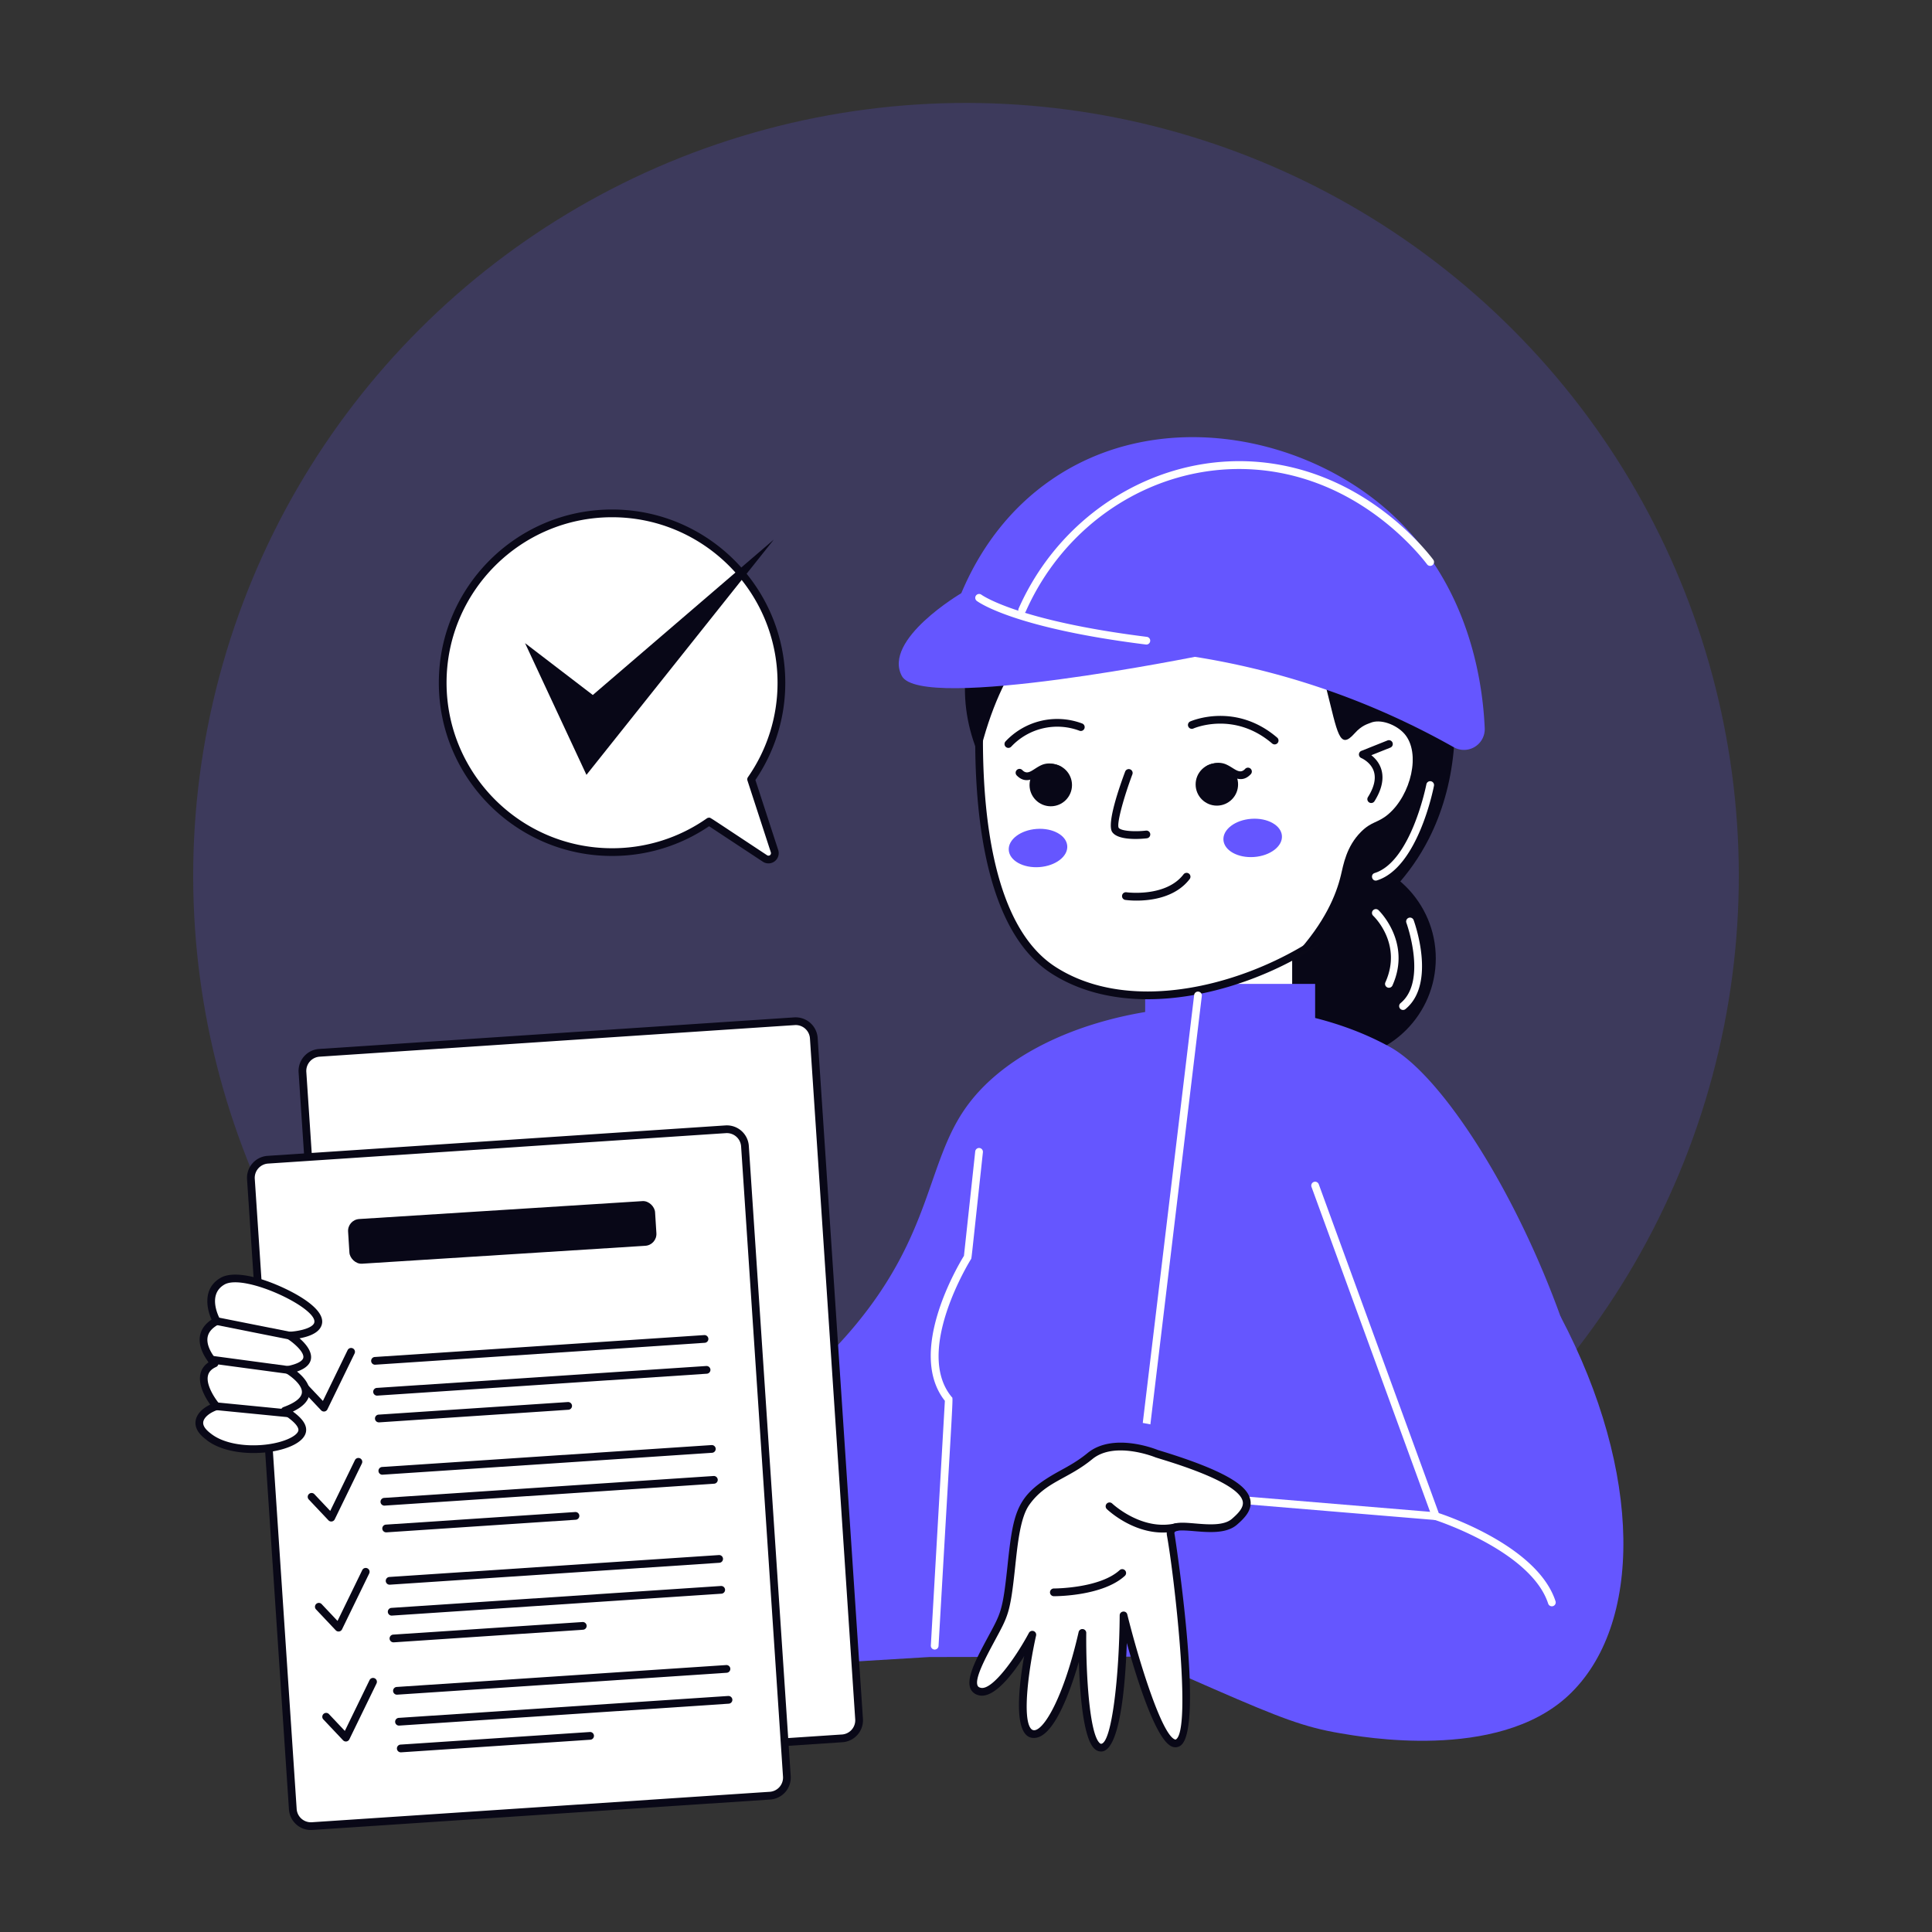 <svg xmlns="http://www.w3.org/2000/svg" viewBox="0 0 2000 2000"><rect x="0" y="0" width="2000" height="2000" fill="#333333" stroke="none"/><circle cx="1000" cy="906.574" r="800" fill="#6556ff" opacity=".2" transform="rotate(-45 1000 906.575)"/><circle cx="1381.467" cy="992.135" r="104.854" fill="#080717"/><rect width="136.532" height="328.523" x="1205.113" y="863.812" fill="#fff"/><path fill="#090817" d="M1341.645,1196.337H1205.113a4,4,0,0,1-4-4V863.813a4,4,0,0,1,4-4h136.532a4,4,0,0,1,4,4v328.524A4,4,0,0,1,1341.645,1196.337Zm-132.532-8h128.532V867.813H1209.113Z"/><path fill="#6556ff" d="M804.168,1448.958a475.4,475.4,0,0,0,79.925-75.485c80.6-96.252,75.317-169.429,115.446-226.453,75.972-107.959,300.314-140.273,439.586-63.047,97.686,54.167,280.449,416.874,205.523,629.955L961.8,1715.373l-184.271,11.1Q790.848,1587.715,804.168,1448.958Z"/><rect width="175.945" height="65.216" x="1185.475" y="1018.53" fill="#6556ff"/><path fill="#fff" d="M1465.637,759.908c-14.223-140.361-153.871-232.537-288.857-190-90.48,12.226-162.093,89.476-163.192,185.582-1.067,93.357,12.19,207.2,76.937,248.82,116.174,74.67,319.1-25.726,347.484-112.537A221.7,221.7,0,0,0,1465.637,759.908Z"/><path fill="#090817" d="M1088.359,1007.676c-67-43.062-79.816-160.929-78.769-252.23,1.09-95.223,72.566-176.609,166.316-189.453,137.348-43.049,279.229,50.637,293.711,193.512h0a225.277,225.277,0,0,1-27.929,133.89C1412.436,982.578,1206.5,1083.615,1088.359,1007.676Zm156.024-444.128c-39.647,0-63.828,9.881-67.067,10.328C1087.3,586.04,1018.633,664.137,1017.59,755.54c-1.024,89.277,11.176,204.324,75.1,245.41,113.553,72.986,314.248-25.949,341.437-110.145,1.2-3.7,35.147-55.375,27.531-130.5h0C1450.05,645.744,1353.309,563.548,1244.383,563.548Z"/><path fill="#080717" d="M1319.523,770.61a3.979,3.979,0,0,1-2.6-.961c-39.078-33.4-79.9-16.211-81.617-15.465a4,4,0,0,1-3.215-7.324c1.9-.84,47.039-20.047,90.027,16.711A4,4,0,0,1,1319.523,770.61Z"/><path fill="#080717" d="M1266.082,798.649c-6.035-2.687-12.7,1.07-12.762,1.113a4,4,0,0,1-4.047-6.9c.411-.242,10.239-5.91,20.071-1.516,8.693,3.882,13.7,10.9,19.57,4.668a4,4,0,1,1,5.828,5.477C1284.027,812.885,1273.194,801.815,1266.082,798.649Z"/><circle cx="1259.687" cy="812.022" r="21.973" fill="#080717"/><path fill="#080717" d="M1043.867,774.223a4.006,4.006,0,0,1-2.922-6.734,73.3,73.3,0,0,1,79.223-18.566,4,4,0,1,1-2.8,7.492,65.271,65.271,0,0,0-70.574,16.543A4,4,0,0,1,1043.867,774.223Z"/><path fill="#080717" d="M1052.531,802.739a4,4,0,0,1,5.735-5.578c5.958,6.137,10.82-.952,19.488-4.992,9.769-4.563,19.676.945,20.1,1.183a4,4,0,0,1-3.938,6.965c-.094-.055-6.789-3.7-12.777-.9C1074.465,802.536,1063.519,814.034,1052.531,802.739Z"/><circle cx="1087.755" cy="812.683" r="21.973" fill="#080717"/><path fill="#080717" d="M1151.391,861.372c-5.914-8.606,7.375-46.653,13.363-62.61a4,4,0,0,1,7.492,2.813c-8.664,23.086-16.445,50.828-14.223,55.332,2.352,3.41,16.485,4.3,28.188,2.953a4,4,0,1,1,.922,7.945C1177.237,868.955,1157.067,869.626,1151.391,861.372Z"/><ellipse cx="1296.77" cy="867.396" fill="#6556ff" rx="30.356" ry="19.815" transform="rotate(-4.117 1296.786 867.41)"/><ellipse cx="1074.545" cy="877.861" fill="#6556ff" rx="30.356" ry="19.815" transform="rotate(-4.117 1074.565 877.879)"/><path fill="#080717" d="M1013.53,782.37c-24.313-56.092-18.649-118.419,19.3-167.1,71.806-117.275,224.577-157.619,343.574-92.109,130.765,71.988,157.729,237.11,102.681,345.23-38.78,76.168-110.667,108.9-137.942,119.656,30.476-33.368,42.077-61.715,46.917-81.913,2.686-11.206,5.648-29.745,20.814-44.958,11.164-11.2,17.393-9.012,28.306-18.316,23.358-19.911,34.081-63.383,16.652-83.255-8.288-9.449-24.976-15.884-35.422-11.195-2.195.985-8.625,2.295-16.2,10.836-15.818,17.842-17.483-.474-29.139-46.264s-163.735-6.66-187.6-91.58C1185.475,621.4,1060.268,587.005,1013.53,782.37Z"/><path fill="#6556ff" d="M975.5,681.518c180.593-30.653,366.67.148,529.412,92a21.514,21.514,0,0,0,32.077-19.611c-2.469-56.585-20.249-162.435-111.812-235.007-90.723-71.908-232.34-94.18-336.629-22.4C998.461,558.5,979.229,659.161,975.5,681.518Z"/><path fill="#6556ff" d="M995.175,614.051S913.4,662.131,933.6,699.807s309.681-21.114,309.681-21.114Z"/><path fill="#fff" d="M1186.176,667.2c-137.137-17.137-173.594-44.055-175.078-45.191a4,4,0,0,1,4.851-6.36c.449.332,37.168,26.863,171.219,43.613a4,4,0,1,1-.992,7.938Z"/><path fill="#fff" d="M1058.137,635.563a4,4,0,0,1-3.653-5.617c62.659-141.568,240.651-206.393,380.121-98.926,28.872,22.235,45.977,44.215,49.11,48.4a4,4,0,0,1-6.4,4.8c-3.027-4.036-19.543-25.254-47.593-46.86-133.51-102.86-306.4-43.18-367.926,95.824A4,4,0,0,1,1058.137,635.563Z"/><path fill="#fff" d="M967.6,1707.622a4,4,0,0,1-4-4.231l14.531-253.257c-39.793-50.215,13.519-140,19.746-150.094l11.676-108.133a4,4,0,0,1,7.953.859c-12.59,116.607-11.634,109.584-12.367,110.75-.6.946-59.387,95.364-19.856,142.735,1.574,1.884,1.852-13.419-13.7,257.6A4,4,0,0,1,967.6,1707.622Z"/><path fill="#080717" d="M1176.613,932.294a89.023,89.023,0,0,1-11.652-.692,4,4,0,0,1,1.129-7.922c.4.059,40.711,5.438,59.094-18.546a4,4,0,1,1,6.351,4.867C1216.82,929.2,1191.441,932.294,1176.613,932.294Z"/><path fill="#080717" d="M1419.473,831.282a4,4,0,0,1-3.383-6.129c6.418-10.211,8.472-19.148,6.113-26.562-3.074-9.653-12.871-13.817-12.973-13.86a4.008,4.008,0,0,1,.036-7.414l27.054-10.805a4,4,0,1,1,2.969,7.43l-19.684,7.859c12.382,9.816,16.731,26.166,3.258,47.61A4,4,0,0,1,1419.473,831.282Z"/><path fill="#fff" d="M1163.1,1676.278a4,4,0,0,1-3.977-4.477l77.059-641.781a4,4,0,0,1,7.945.953l-77.059,641.782A4,4,0,0,1,1163.1,1676.278Z"/><path fill="#fff" d="M1423.074,903.751c37.7-11.879,53.36-91.024,53.512-91.825a4,4,0,0,1,7.859,1.516c-.668,3.449-16.761,84.641-58.965,97.942C1420.339,912.981,1418.1,905.32,1423.074,903.751Z"/><path fill="#fff" d="M1437.8,1022.528a4,4,0,0,1-3.645-5.644c17.758-39.422-11.375-67.7-12.625-68.883a4,4,0,0,1,5.489-5.821c.347.329,34.57,33.278,14.433,77.993A4,4,0,0,1,1437.8,1022.528Z"/><path fill="#fff" d="M1452.4,1045.516a4.005,4.005,0,0,1-2.543-7.09c27.786-22.808,6.227-82.625,6.008-83.226a4,4,0,0,1,7.508-2.758c.984,2.672,23.691,65.789-8.437,92.164A3.984,3.984,0,0,1,1452.4,1045.516Z"/><rect width="530.508" height="744" x="335.958" y="1072.71" fill="#fff" rx="18.782" transform="rotate(-3.804 601.191 1444.67)"/><path fill="#090817" d="M378.684,1836.286a22.774,22.774,0,0,1-22.7-21.274l-46.867-704.878a22.812,22.812,0,0,1,21.223-24.247l491.855-32.7a22.889,22.889,0,0,1,24.246,21.223l46.864,704.879a22.773,22.773,0,0,1-21.219,24.246C357.743,1837.73,379.9,1836.286,378.684,1836.286Zm445.031-775.152c-.733,0,19.367-1.319-492.844,32.738A14.8,14.8,0,0,0,317.1,1109.6l46.867,704.879a14.769,14.769,0,0,0,15.726,13.77c463.67-30.829,491.43-32.7,491.86-32.7a14.77,14.77,0,0,0,13.765-15.731l-46.863-704.879A14.8,14.8,0,0,0,823.715,1061.134Z"/><rect width="512.569" height="691.361" x="280.865" y="1184.022" fill="#fff" rx="18.782" transform="rotate(-3.804 537.142 1529.665)"/><path fill="#090817" d="M321.82,1894.419a22.773,22.773,0,0,1-22.695-21.27L255.75,1220.794a22.812,22.812,0,0,1,21.223-24.246l473.957-31.512a22.77,22.77,0,0,1,24.246,21.219l43.371,652.359a22.77,22.77,0,0,1-21.219,24.242C300.943,1895.859,323.045,1894.419,321.82,1894.419Zm430.637-721.434c-.746,0,17.69-1.207-474.953,31.547a14.8,14.8,0,0,0-13.77,15.73l43.375,652.356a14.774,14.774,0,0,0,15.731,13.766c448.629-29.828,473.513-31.512,473.957-31.512a14.77,14.77,0,0,0,13.765-15.727l-43.371-652.359A14.8,14.8,0,0,0,752.457,1172.985Z"/><rect width="318.416" height="46.342" x="361.031" y="1252.196" fill="#080717" rx="12.251" transform="rotate(-3.62 526.695 1280.567)"/><path fill="#080717" d="M388.227,1412.747a4,4,0,0,1-.262-7.992l341.082-22.68a4.082,4.082,0,0,1,4.258,3.726,4.006,4.006,0,0,1-3.727,4.258C393.172,1412.428,388.636,1412.747,388.227,1412.747Z"/><path fill="#080717" d="M390.352,1444.751a4,4,0,0,1-.262-7.992l341.086-22.68a4.058,4.058,0,0,1,4.258,3.726,4.006,4.006,0,0,1-3.727,4.258C395.3,1444.432,390.761,1444.751,390.352,1444.751Z"/><path fill="#080717" d="M392.191,1472.411a4,4,0,0,1-.261-7.992l195.961-13.032a4.086,4.086,0,0,1,4.257,3.727,4.006,4.006,0,0,1-3.726,4.258C371.264,1473.813,393.493,1472.411,392.191,1472.411Z"/><path fill="#080717" d="M332.426,1459.954l-20.414-21.613a4,4,0,1,1,5.812-5.493l16.442,17.407,25.586-52.6a4,4,0,1,1,7.2,3.5l-28.117,57.8A4,4,0,0,1,332.426,1459.954Z"/><path fill="#080717" d="M395.8,1526.606a4,4,0,0,1-.262-7.992l341.082-22.68a4.046,4.046,0,0,1,4.258,3.727,4.006,4.006,0,0,1-3.727,4.258C400.743,1526.287,396.206,1526.606,395.8,1526.606Z"/><path fill="#080717" d="M397.922,1558.61a4,4,0,0,1-.262-7.992l341.086-22.676a4.092,4.092,0,0,1,4.258,3.727,4.006,4.006,0,0,1-3.727,4.257C402.871,1558.291,398.331,1558.61,397.922,1558.61Z"/><path fill="#080717" d="M399.762,1586.27a4,4,0,0,1-.262-7.992l195.961-13.031a4,4,0,1,1,.531,7.984C378.834,1587.672,401.063,1586.27,399.762,1586.27Z"/><path fill="#080717" d="M340,1573.813,319.582,1552.2a4,4,0,0,1,5.813-5.492l16.441,17.406,25.586-52.6a4,4,0,0,1,7.195,3.5l-28.117,57.8A4,4,0,0,1,340,1573.813Z"/><path fill="#080717" d="M403.367,1640.466a4,4,0,0,1-.262-7.993l341.083-22.679a4,4,0,0,1,.531,7.984C408.313,1640.147,403.776,1640.466,403.367,1640.466Z"/><path fill="#080717" d="M405.492,1672.469a4,4,0,0,1-.262-7.992L746.316,1641.8a4.052,4.052,0,0,1,4.258,3.727,4.006,4.006,0,0,1-3.726,4.258C410.442,1672.151,405.9,1672.469,405.492,1672.469Z"/><path fill="#080717" d="M407.332,1700.13a4,4,0,0,1-.262-7.993l195.961-13.027a4.077,4.077,0,0,1,4.258,3.727,4,4,0,0,1-3.727,4.257C386.405,1701.531,408.633,1700.13,407.332,1700.13Z"/><path fill="#080717" d="M347.566,1687.676l-20.418-21.617a4,4,0,0,1,5.817-5.492l16.441,17.41,25.586-52.6a4,4,0,0,1,7.2,3.5l-28.118,57.8A4,4,0,0,1,347.566,1687.676Z"/><path fill="#080717" d="M410.938,1754.325a4,4,0,0,1-.262-7.992l341.082-22.676a4,4,0,1,1,.531,7.984C415.883,1754.006,411.347,1754.325,410.938,1754.325Z"/><path fill="#080717" d="M413.062,1786.333a4,4,0,0,1-.261-7.992l341.086-22.68a4.087,4.087,0,0,1,4.258,3.726,4.006,4.006,0,0,1-3.727,4.258C418.012,1786.014,413.472,1786.333,413.062,1786.333Z"/><path fill="#080717" d="M414.9,1813.989a4,4,0,0,1-.261-7.992L610.6,1792.969a4,4,0,0,1,.531,7.985C393.975,1815.39,416.2,1813.989,414.9,1813.989Z"/><path fill="#080717" d="M355.137,1801.536l-20.418-21.617a4,4,0,0,1,5.816-5.493l16.442,17.411,25.585-52.6a4,4,0,1,1,7.2,3.5l-28.117,57.805A4,4,0,0,1,355.137,1801.536Z"/><path fill="#6556ff" d="M1615.379,1362.641c85.339,161.944,85.621,320.4,8.017,392.695-73.657,68.615-215.2,42.427-236.444,38.852-36.39-6.121-62.068-15.965-129.877-45.513-64.451-28.083-151.626-67.285-255.316-117.6q38.3-88.527,76.6-177.055l417.823,75.975Z"/><path fill="#fff" d="M1606.473,1662.833a4,4,0,0,1-3.805-2.762c-17.762-54.551-116.559-86.4-117.555-86.719a4.005,4.005,0,0,1-2.551-2.441l-124.9-342.231a4,4,0,0,1,7.516-2.742l124.23,340.4c14.543,4.863,103.028,36.472,120.867,91.253A4,4,0,0,1,1606.473,1662.833Z"/><path fill="#fff" d="M1486.324,1573.54c-.41,0,13.986,1.176-281.543-23.426a3.992,3.992,0,0,1-3.652-4.316,3.9,3.9,0,0,1,4.316-3.653l281.207,23.41a4,4,0,0,1-.328,7.985Z"/><path fill="#fff" d="M1197.391,1504.858s-43.924-18.191-69.128,2.513-48.2,22.981-66.028,48.144-12.491,92.775-25.873,121.368-42.163,69.883-21.815,74.258,54.1-58.883,54.1-58.883-23.609,104.278,2.3,102.831,49.55-104.715,49.55-104.715-1.325,121.838,20.179,118.729,22.426-136.826,22.426-136.826,36.189,145.846,56.7,131.5-4.184-194.711-7.807-214.769,46.257,3.285,65.831-13.609S1309.66,1538.673,1197.391,1504.858Z"/><path fill="#090817" d="M1139.879,1813.161a9.962,9.962,0,0,1-6.676-2.66c-11.879-10.4-15.379-57.883-16.367-90.227-9.406,32.356-26.047,77.711-45.672,78.805-24.63,1.695-15.261-60.049-11.016-84.453-12.39,19.332-31.343,43.715-46.441,40.425-5.352-1.148-7.812-4.277-8.934-6.7-5.011-10.836,5.848-31.1,17.348-52.551,13.886-25.892,15.77-27.094,20.809-74.558,6.246-58.8,9.415-74.1,54.347-98.7,9.157-5.012,18.629-10.2,28.446-18.262,26.136-21.484,69.3-4.7,73-3.2,80.128,24.152,93.168,40.172,95.566,51.429,2.207,10.364-5.355,18.582-13.852,25.914-10.906,9.411-29.195,7.868-43.879,6.633-8.175-.687-18.335-1.543-20.417.75a3.336,3.336,0,0,0-.211,2.489c.355,1.98,31.214,201.234,6.16,218.757a9.135,9.135,0,0,1-8.684,1.075c-16.492-6.184-36.121-68.411-46.933-107.336C1165.65,1723.548,1162.115,1813.161,1139.879,1813.161Zm-19.391-126.785a4,4,0,0,1,4,4.043c-.422,39,3,104.449,13.981,114.062.882.77,1.394.7,1.625.664,10.828-1.566,18.562-69.98,19-132.894.036-4.64,6.734-5.542,7.882-.938,11.727,47.262,35.465,124.164,49.239,129.324a1.128,1.128,0,0,0,1.289-.136c16.152-11.3-1.988-169.457-9.449-210.782-.692-3.824.039-6.953,2.168-9.293,4.742-5.21,14.554-4.39,27.007-3.335,13.192,1.109,29.618,2.5,37.981-4.719,6.637-5.731,12.594-11.9,11.254-18.2-4.644-21.8-86.653-43.967-90.606-45.625-.422-.167-42.027-17.007-65.062,1.911-25.555,20.994-48.192,23.219-65.3,47.367-9.16,12.93-11.93,39.023-14.609,64.258-5.182,48.752-7.247,50.52-21.715,77.5-9.121,17.015-20.477,38.195-17.137,45.41.363.785,1.07,1.746,3.352,2.238,12.035,2.621,36.3-31.691,49.734-56.855a4,4,0,0,1,7.43,2.765c-7.09,31.317-14.8,85.176-5.317,96.387,8.155,9.594,31.865-23.65,49.36-100.047A4,4,0,0,1,1120.488,1686.376Z"/><path fill="#080717" d="M1203.715,1586.473c-32.223,0-56.785-23.179-57.961-24.308a4,4,0,0,1,5.535-5.774c.305.285,30.469,28.668,65.445,20.6a4,4,0,0,1,1.8,7.8A65.637,65.637,0,0,1,1203.715,1586.473Z"/><path fill="#080717" d="M1091.027,1652.387a4,4,0,1,1-.152-8c1.594,0,47.539-.211,68.074-18.89a4,4,0,1,1,5.383,5.914C1141.8,1651.911,1095.238,1652.387,1091.027,1652.387Z"/><path fill="#fff" d="M777.569,806.769a175.422,175.422,0,1,0-43.594,43.7L791.9,888.7a6.587,6.587,0,0,0,9.891-7.538Z"/><path fill="#090817" d="M789.7,892.032,734.023,855.3A178.163,178.163,0,0,1,633.6,886.087c-98.879,0-179.325-80.442-179.325-179.321S534.719,527.442,633.6,527.442s179.32,80.445,179.32,179.324a178.211,178.211,0,0,1-30.934,100.645L805.6,879.919A10.588,10.588,0,0,1,789.7,892.032Zm-55.726-45.559c1.768,0-3.228-2.923,60.132,38.883a2.58,2.58,0,0,0,3.879-2.961l-24.222-74.386a4,4,0,0,1,.519-3.524,170.274,170.274,0,0,0,30.633-97.719c0-94.468-76.856-171.324-171.32-171.324S462.273,612.3,462.273,706.766,539.129,878.087,633.6,878.087A170.256,170.256,0,0,0,731.684,847.2,4,4,0,0,1,733.977,846.473Z"/><path fill="#080717" d="M543.53,665.763q31.782,68.187,63.562,136.373L801.065,558.56l-187.4,160.9Z"/><g><path fill="#fff" d="M216.911,1488.013c-3.434-2.566-10.919-8.158-10.557-15.528.335-6.85,7.352-13.239,17.635-16.734,0,0-28.066-32.788-1.827-44.377,0,0-27.171-28.081,2.115-43.775,0,0-16.078-28.537,6.037-41.293s91.529,20.432,98.318,37.6-28.939,18.705-28.939,18.705,42.408,26.912-1.659,35.509c0,0,43.74,25.233-3.227,42.26,15.834,9.962,18.734,16.636,18.029,21.038C310.054,1498.8,246.406,1510.05,216.911,1488.013Z"/><path fill="#090817" d="M214.516,1491.216c-1.641-1.641-12.679-8.34-12.157-18.926.348-7.168,6.063-13.887,15.262-18.27-10.53-14.826-16.725-33.61-1.648-43.8-12.083-15.852-13.669-33.166,3.054-44.152-5.457-12.035-8.992-32.68,9.285-43.226,12.633-7.278,35.336-1.1,47.747,3.226,21.371,7.455,67.847,29.6,55.414,48.734-4.078,6.286-13.77,9.243-21.4,10.625,15.828,13.734,16.966,27.764-2.609,34.387,17.821,14.363,18.433,30.672-4.254,41.422,10.289,7.531,14.625,14.234,13.574,20.813C313.263,1504.108,244.967,1513.969,214.516,1491.216Zm4.789-6.407c18.847,14.082,56.043,14.149,77.636,5.395,6.989-2.832,11.454-6.356,11.946-9.418.3-1.863-.688-7.25-16.207-17.016a4,4,0,0,1,.765-7.148c12-4.352,18.6-9.531,19.078-14.981.719-8.191-11.98-17.457-16.488-20.054a4,4,0,0,1,1.235-7.391c9.945-1.941,16.039-5.109,16.714-8.687,1.055-5.579-8.976-14.77-16.437-19.52a4,4,0,0,1,1.969-7.371c7.941-.352,21.816-2.879,25.25-8.176,9.138-14.082-71.337-52.838-92.454-40.672-18.394,10.61-5.121,34.844-4.546,35.871a4.013,4.013,0,0,1-1.6,5.485c-6.66,3.566-10.457,8.058-11.293,13.347-1.813,11.516,10.047,24,10.168,24.125a4.008,4.008,0,0,1-1.262,6.438c-4.82,2.129-7.6,5.078-8.5,9.015-2.265,9.969,7.707,24.387,11.742,29.1a4,4,0,0,1-1.75,6.387c-8.691,2.957-14.687,8.238-14.925,13.144-.258,5.243,5.96,9.891,8.949,12.125C216.172,1488.991,216.043,1489.16,219.305,1484.809Z"/><path fill="#080717" d="M298.93,1467.114c-.426,0,4.509.462-75.332-7.383a4,4,0,1,1,.781-7.961l74.937,7.364a4,4,0,0,1-.386,7.98Z"/><path fill="#080717" d="M298.039,1422.122c-.477,0,4.6.654-79.637-10.664a4,4,0,0,1,1.063-7.93l79.1,10.629a4,4,0,0,1-.527,7.965Z"/><path fill="#080717" d="M299.7,1386.614c-.611,0,4.6.993-76.2-15.094a4,4,0,1,1,1.563-7.844l75.414,15.016a4,4,0,0,1-.778,7.922Z"/></g></svg>